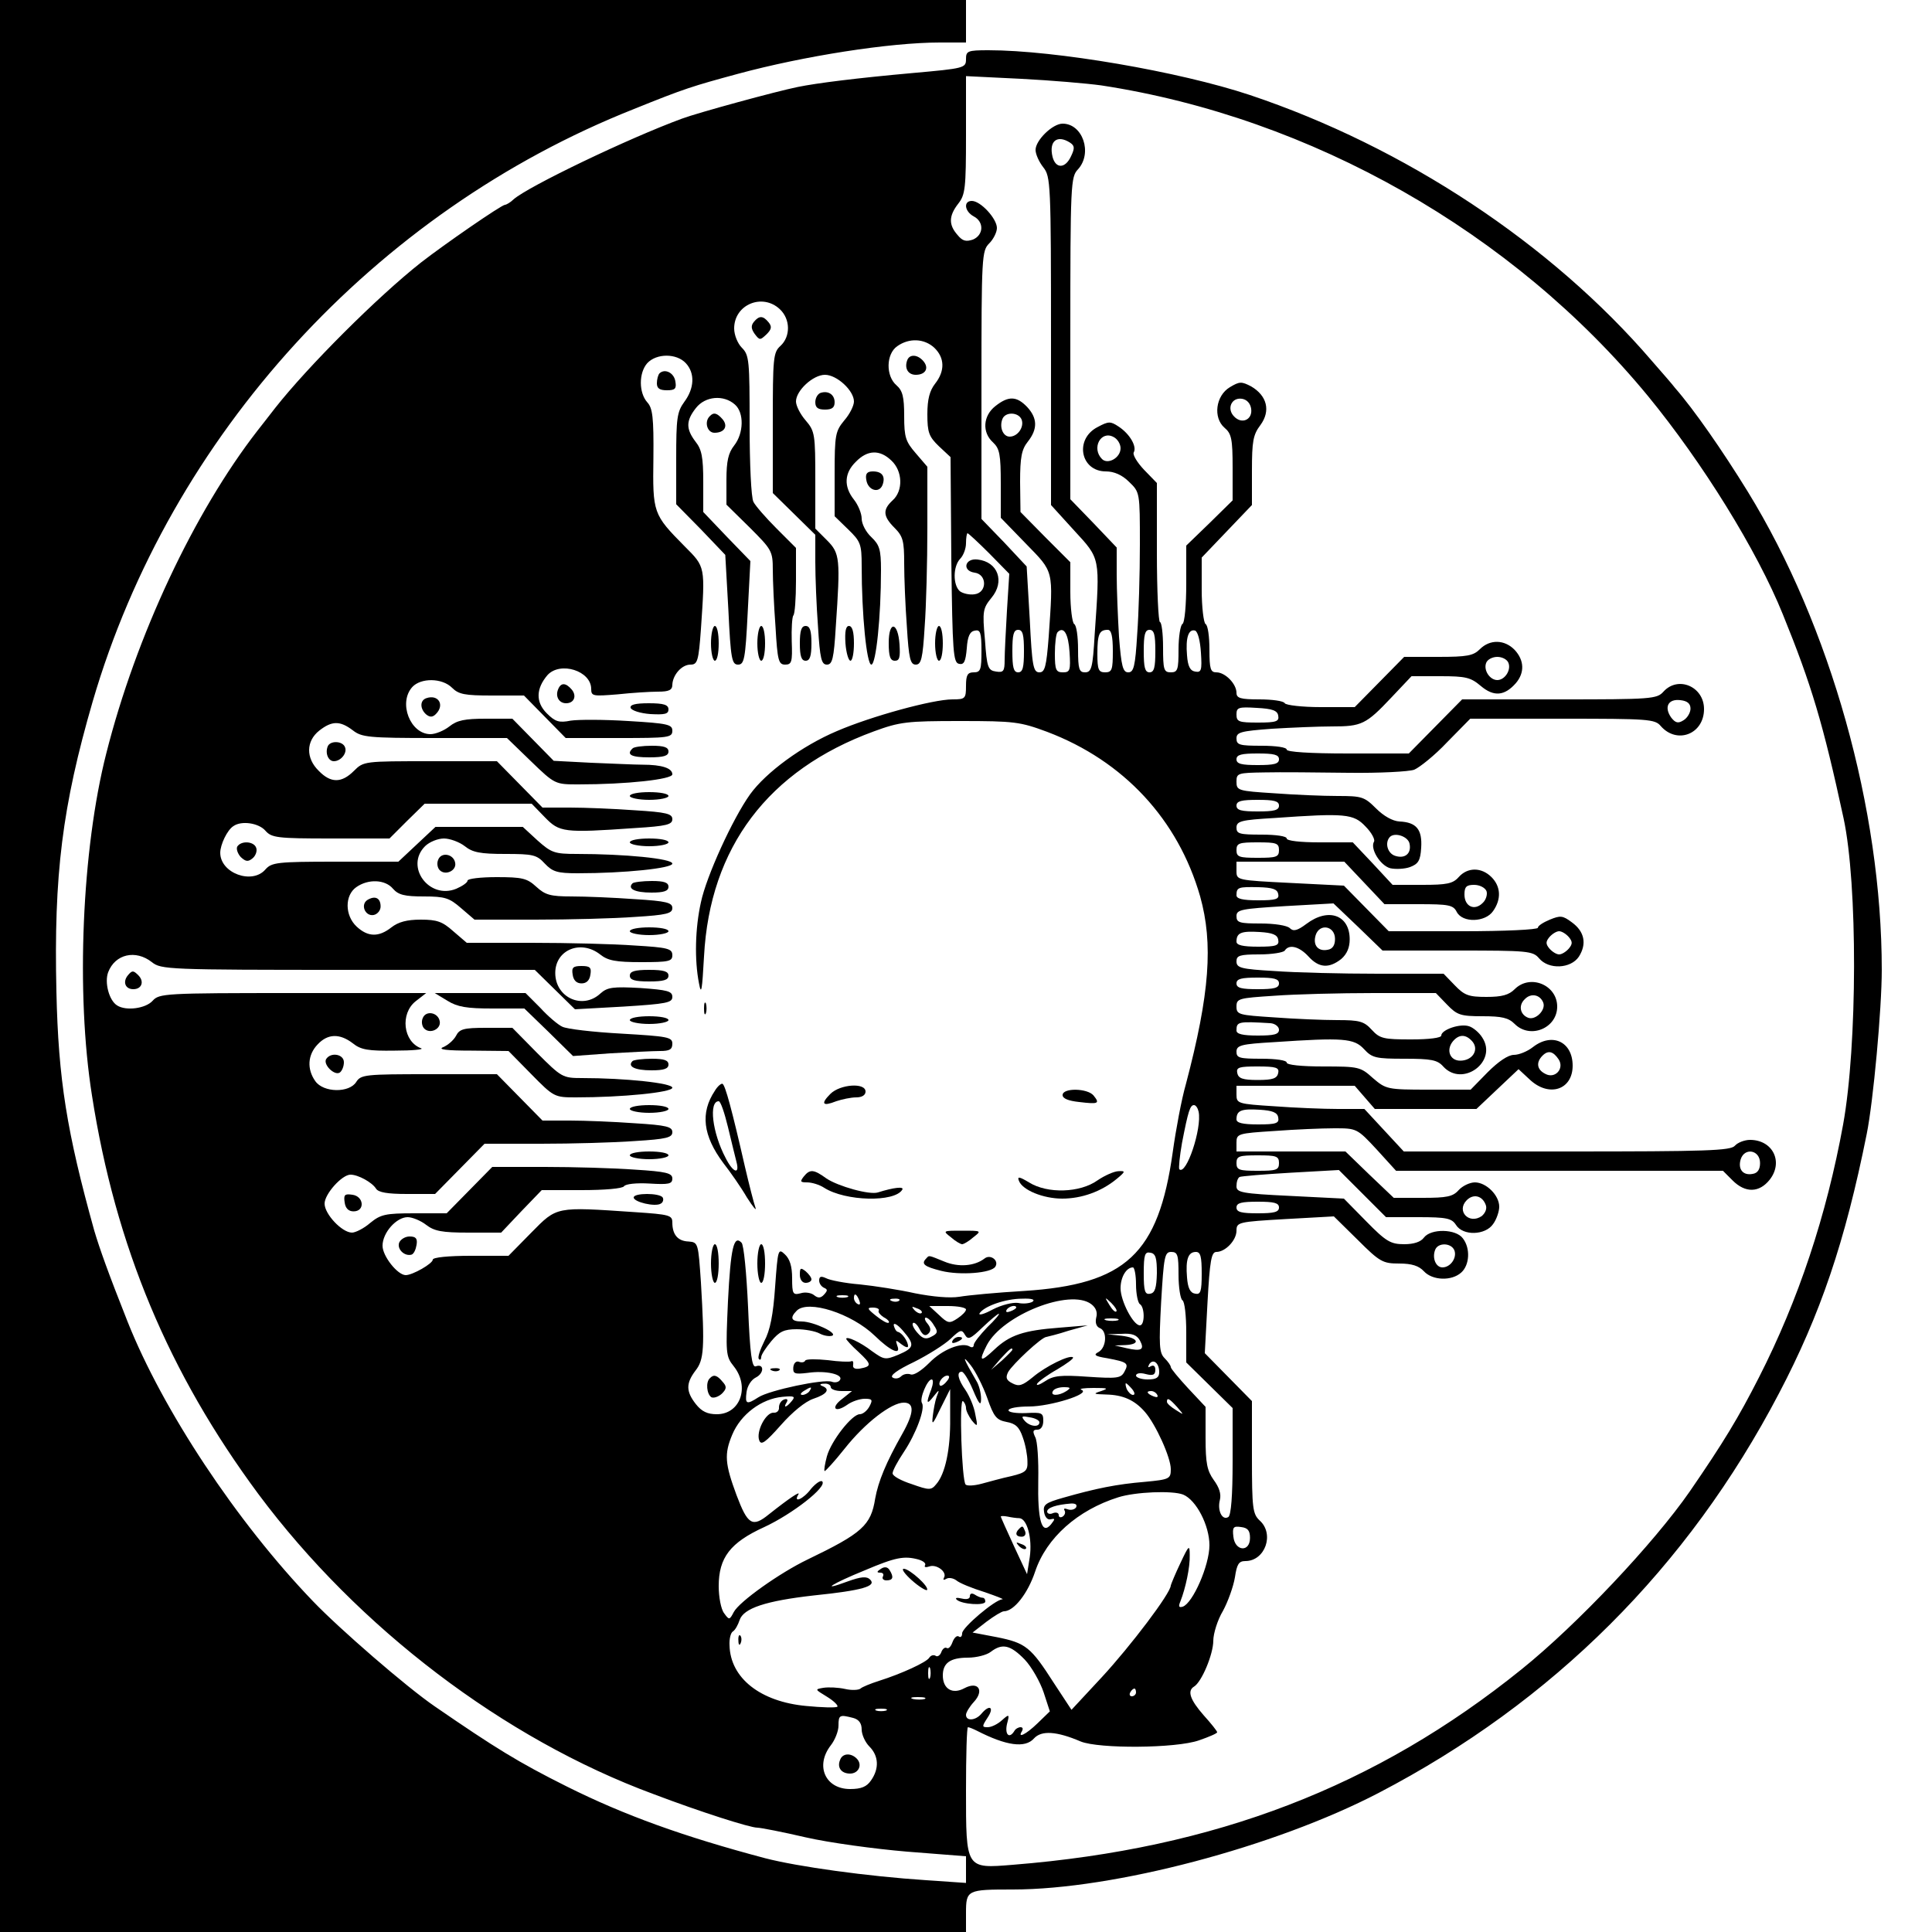 <?xml version="1.0" standalone="no"?>
<!DOCTYPE svg PUBLIC "-//W3C//DTD SVG 20010904//EN"
 "http://www.w3.org/TR/2001/REC-SVG-20010904/DTD/svg10.dtd">
<svg version="1.0" xmlns="http://www.w3.org/2000/svg"
 width="500pt" height="500pt" viewBox="0 0 500 500"
 preserveAspectRatio="xMidYMid meet">
<g transform="translate(0,500) scale(0.1,-0.1)"
fill="#000000" stroke="none">
<path d="M0 2500 l0 -2500 1250 0 1250 0 0 49 c0 60 3 61 121 61 261 0 678
110 947 250 451 235 800 583 1036 1034 107 204 171 392 227 671 17 84 39 324
39 425 0 416 -133 890 -347 1238 -66 107 -139 212 -188 268 -5 7 -32 38 -60
70 -260 303 -640 554 -1040 688 -183 61 -505 116 -677 116 -54 0 -58 -2 -58
-23 0 -23 -4 -24 -138 -36 -145 -13 -248 -26 -297 -36 -55 -11 -260 -67 -300
-82 -139 -51 -399 -176 -436 -209 -8 -8 -19 -14 -22 -14 -9 0 -158 -103 -217
-149 -113 -89 -293 -269 -378 -377 -12 -16 -33 -42 -46 -59 -163 -210 -314
-530 -391 -835 -63 -247 -79 -621 -37 -885 61 -391 199 -719 431 -1032 258
-346 635 -633 1022 -776 124 -47 250 -87 269 -87 8 0 65 -11 125 -25 61 -14
179 -30 262 -37 l153 -12 0 -34 0 -35 -102 7 c-153 10 -333 35 -418 57 -211
56 -364 111 -514 186 -124 62 -184 99 -341 207 -73 50 -246 200 -315 272 -198
206 -389 495 -480 724 -50 126 -72 188 -86 235 -71 255 -93 391 -98 618 -7
303 15 480 94 752 201 688 729 1267 1401 1533 131 53 151 59 269 91 170 46
393 81 522 81 l68 0 0 55 0 55 -1250 0 -1250 0 0 -2500z m2850 2279 c544 -83
1066 -380 1415 -804 141 -172 282 -399 349 -565 74 -182 104 -282 157 -527 37
-171 36 -589 -1 -793 -43 -236 -116 -455 -218 -655 -53 -104 -91 -167 -179
-295 -93 -134 -291 -344 -435 -460 -377 -304 -793 -464 -1316 -506 -123 -10
-122 -12 -122 193 0 89 2 163 5 163 3 0 13 -4 23 -9 76 -39 125 -46 148 -20
19 21 58 19 121 -8 47 -19 246 -18 306 3 26 9 47 18 47 21 0 3 -16 23 -35 44
-35 40 -43 63 -25 74 20 12 50 84 50 119 0 18 11 54 25 77 13 24 27 63 31 87
5 34 10 42 27 42 51 0 76 70 37 105 -18 17 -20 31 -20 164 l0 145 -61 62 -61
62 7 131 c6 109 10 131 23 131 23 0 52 30 52 55 0 22 5 23 126 30 l126 7 62
-61 c57 -57 65 -61 107 -61 33 0 51 -6 64 -20 22 -24 72 -26 97 -3 21 19 24
62 4 88 -18 25 -83 26 -101 2 -8 -11 -26 -17 -51 -17 -35 0 -47 7 -98 59 l-58
59 -139 7 c-126 6 -139 9 -139 25 0 11 3 21 8 24 4 2 63 7 132 11 l125 7 61
-61 61 -61 84 0 c73 0 86 -3 97 -20 18 -29 76 -27 96 2 9 12 16 33 16 45 0 30
-34 63 -63 63 -13 0 -32 -9 -42 -20 -15 -17 -31 -20 -93 -20 l-75 0 -63 60
-62 60 -141 0 -141 0 0 23 c0 23 4 24 98 30 53 4 123 7 155 7 58 0 59 0 110
-55 l50 -55 423 0 423 0 25 -25 c33 -33 69 -32 96 2 36 46 8 103 -51 103 -14
0 -32 -7 -39 -15 -11 -13 -72 -15 -435 -15 l-422 0 -51 55 -51 55 -68 0 c-37
0 -112 3 -165 7 -94 6 -98 7 -98 30 l0 23 153 0 153 0 26 -30 26 -30 132 0
131 0 55 52 54 51 28 -26 c50 -48 112 -28 112 35 0 62 -53 87 -103 48 -14 -11
-36 -20 -49 -20 -15 0 -40 -17 -68 -45 l-44 -45 -109 0 c-107 0 -110 1 -144
30 -32 29 -37 30 -128 30 -57 0 -95 4 -95 10 0 6 -28 10 -65 10 -57 0 -65 2
-65 18 0 17 12 20 98 25 178 12 206 10 232 -18 21 -23 31 -25 105 -25 69 0 85
-3 100 -20 50 -55 142 13 101 75 -8 13 -24 26 -34 29 -23 8 -72 -9 -72 -24 0
-6 -31 -10 -78 -10 -71 0 -81 2 -102 25 -20 22 -32 25 -89 25 -36 0 -110 3
-163 7 -92 6 -98 7 -98 28 0 21 6 22 98 28 53 4 169 7 258 7 l160 0 29 -30
c26 -27 35 -30 92 -30 50 0 67 -4 83 -20 40 -40 110 -11 110 45 0 56 -70 85
-110 45 -15 -15 -33 -20 -73 -20 -46 0 -57 4 -82 30 l-29 30 -170 0 c-94 0
-215 3 -268 7 -86 5 -98 8 -98 25 0 15 8 18 59 18 33 0 63 5 66 10 11 17 37
11 61 -15 27 -30 53 -32 85 -7 15 13 22 30 22 51 0 63 -55 83 -112 40 -24 -18
-34 -20 -43 -11 -7 7 -40 12 -75 12 -55 0 -63 2 -63 19 0 17 12 19 126 26
l125 7 64 -61 63 -61 194 0 c181 0 195 -1 211 -20 25 -30 82 -27 103 4 21 33
15 65 -18 89 -24 18 -30 18 -57 7 -17 -7 -31 -16 -31 -21 0 -5 -87 -9 -193 -9
l-193 0 -58 59 -58 59 -139 7 c-138 7 -139 7 -139 31 l0 24 139 0 140 0 52
-55 52 -55 88 0 c78 0 90 -2 99 -20 15 -29 74 -27 94 2 22 31 20 64 -4 88 -26
26 -62 26 -85 0 -15 -17 -31 -20 -94 -20 l-77 0 -51 55 -52 55 -86 0 c-50 0
-85 4 -85 10 0 6 -28 10 -65 10 -57 0 -65 2 -65 18 0 17 12 20 98 25 184 13
205 11 236 -22 16 -16 25 -34 22 -39 -11 -18 16 -62 42 -69 14 -3 37 -2 51 3
21 8 27 16 29 50 3 47 -12 66 -56 68 -18 1 -41 14 -61 34 -30 30 -37 32 -99
32 -37 0 -111 3 -164 7 -94 6 -98 7 -98 30 0 22 3 23 73 24 39 1 137 0 217 -1
80 -1 156 3 170 8 14 6 53 37 85 71 l60 61 238 0 c223 0 240 -1 255 -19 42
-48 112 -21 112 44 0 58 -67 87 -105 45 -17 -19 -31 -20 -269 -20 l-252 0 -69
-70 -69 -70 -158 0 c-99 0 -158 4 -158 10 0 6 -28 10 -65 10 -57 0 -65 2 -65
19 0 16 11 19 92 25 50 3 120 6 155 6 77 0 88 5 154 75 l52 55 75 0 c65 0 78
-3 104 -25 34 -29 62 -26 91 7 23 27 22 59 -3 86 -26 27 -64 28 -90 2 -17 -17
-33 -20 -108 -20 l-88 0 -64 -65 -64 -65 -88 0 c-48 0 -90 5 -93 10 -3 6 -33
10 -66 10 -48 0 -59 3 -59 17 0 23 -29 53 -52 53 -15 0 -18 8 -18 59 0 33 -4
63 -10 66 -5 3 -10 44 -10 89 l0 83 65 68 65 68 0 89 c0 76 3 93 22 118 27 37
17 76 -24 100 -25 13 -30 13 -55 -2 -37 -22 -44 -79 -14 -105 18 -15 21 -29
21 -103 l0 -85 -60 -59 -60 -58 0 -98 c0 -55 -4 -102 -10 -105 -5 -3 -10 -33
-10 -66 0 -52 -2 -59 -20 -59 -18 0 -20 7 -20 65 0 36 -4 65 -8 65 -4 0 -8 81
-8 180 l0 180 -33 34 c-18 19 -30 39 -27 45 9 15 -10 48 -39 67 -21 14 -26 14
-54 -1 -61 -31 -45 -115 21 -115 21 0 42 -9 60 -27 28 -27 28 -27 28 -162 0
-75 -3 -180 -7 -233 -5 -83 -9 -98 -23 -98 -14 0 -18 15 -24 92 -3 50 -6 123
-6 161 l0 70 -60 63 -60 62 0 417 c0 402 1 417 20 437 38 42 12 118 -40 118
-26 0 -70 -43 -70 -68 0 -11 9 -31 20 -45 19 -24 20 -40 20 -450 l0 -424 60
-66 c68 -74 67 -68 53 -269 -5 -86 -8 -98 -25 -98 -15 0 -18 8 -18 59 0 33 -4
63 -10 66 -5 3 -10 41 -10 83 l0 77 -65 65 -64 65 -1 78 c0 64 4 84 20 104 26
33 25 61 -2 90 -27 28 -48 29 -82 2 -32 -25 -35 -68 -6 -94 17 -16 20 -31 20
-107 l0 -88 65 -67 c73 -75 71 -66 59 -241 -6 -78 -10 -92 -24 -92 -16 0 -19
16 -25 137 l-8 137 -58 62 -59 61 0 346 c0 334 1 348 20 367 11 11 20 29 20
40 0 24 -42 70 -65 70 -22 0 -19 -27 5 -40 27 -14 26 -48 -2 -60 -18 -6 -27
-4 -40 12 -23 26 -23 49 2 81 18 23 20 40 20 177 l0 153 143 -7 c78 -4 171
-12 207 -17z m-81 -148 c12 -8 13 -14 3 -35 -15 -33 -40 -33 -48 -2 -10 41 12
58 45 37z m-751 -431 c28 -26 28 -71 2 -95 -19 -17 -20 -31 -20 -199 l0 -182
55 -54 55 -54 0 -71 c0 -38 3 -114 7 -167 5 -83 9 -98 23 -98 14 0 18 15 23
98 12 176 11 190 -23 224 l-30 30 0 125 c0 119 -1 127 -25 155 -14 16 -25 38
-25 49 0 28 44 69 75 69 31 0 75 -41 75 -69 0 -11 -11 -33 -25 -49 -23 -28
-25 -37 -25 -139 l0 -109 35 -34 c32 -31 35 -38 35 -94 0 -127 13 -256 25
-256 12 0 25 123 25 245 0 53 -4 65 -25 85 -14 13 -25 34 -25 48 0 13 -9 35
-20 49 -27 34 -25 69 5 98 30 31 62 32 92 3 29 -27 31 -78 3 -103 -26 -24 -25
-41 5 -71 22 -22 25 -34 25 -92 0 -37 3 -111 7 -164 5 -83 9 -98 23 -98 14 0
18 15 23 98 4 53 7 168 7 256 l0 158 -30 35 c-26 30 -30 41 -30 96 0 50 -4 66
-20 80 -28 24 -27 81 2 101 31 22 70 20 96 -4 27 -26 28 -60 2 -93 -14 -18
-20 -40 -20 -79 0 -47 4 -58 30 -83 l30 -28 2 -266 c3 -240 5 -266 20 -269 13
-3 17 6 20 40 2 31 8 44 21 46 14 3 17 -5 17 -52 0 -49 -2 -56 -20 -56 -16 0
-20 -7 -20 -35 0 -33 -2 -35 -35 -35 -51 0 -211 -44 -299 -82 -90 -38 -184
-107 -225 -164 -45 -63 -113 -212 -127 -279 -15 -67 -17 -149 -5 -210 6 -32 8
-19 13 70 15 282 166 482 439 582 68 25 86 27 224 27 140 0 155 -2 225 -28
198 -75 339 -227 396 -426 34 -122 25 -251 -37 -486 -11 -38 -26 -118 -34
-176 -37 -263 -121 -342 -385 -359 -69 -4 -144 -11 -167 -15 -25 -4 -69 0
-115 9 -40 9 -104 19 -143 23 -38 3 -78 11 -87 16 -13 6 -18 5 -18 -6 0 -8 6
-16 13 -19 9 -4 9 -7 0 -17 -9 -10 -16 -10 -26 -2 -7 6 -23 9 -35 5 -20 -5
-22 -2 -22 39 0 31 -6 50 -19 62 -17 16 -18 13 -25 -84 -5 -73 -13 -113 -28
-141 -11 -22 -18 -43 -14 -46 3 -4 6 -1 6 5 0 6 12 24 26 41 21 25 33 31 66
31 21 0 48 -5 59 -11 11 -6 25 -8 32 -6 18 6 -48 37 -78 37 -27 0 -32 9 -13
28 29 29 142 -7 202 -65 41 -40 69 -52 58 -25 -5 15 -4 15 11 3 9 -7 17 -10
17 -5 0 13 -16 35 -26 37 -5 1 -9 9 -11 17 -1 8 9 3 23 -13 32 -37 31 -45 -11
-63 -34 -14 -37 -13 -68 9 -31 24 -67 40 -67 32 0 -2 14 -18 32 -34 34 -32 35
-37 3 -43 -13 -2 -19 2 -17 10 1 8 -1 11 -5 9 -5 -2 -32 -1 -61 3 -29 3 -55 3
-58 -1 -2 -5 -10 -6 -17 -3 -7 2 -13 -4 -14 -15 -1 -16 3 -18 37 -14 47 7 93
-4 84 -18 -3 -6 -13 -8 -21 -5 -21 8 -162 -22 -190 -40 -31 -20 -35 -18 -31
13 2 16 12 32 24 38 22 11 22 37 0 29 -10 -4 -15 31 -20 153 -4 87 -11 162
-17 167 -20 21 -28 -14 -35 -151 -6 -135 -6 -143 15 -169 42 -53 17 -124 -44
-124 -24 0 -39 7 -54 26 -26 33 -26 54 -1 87 22 28 24 58 14 228 -7 102 -7
104 -32 106 -28 1 -42 18 -42 49 0 19 -7 21 -97 27 -206 14 -201 15 -268 -53
l-59 -60 -98 0 c-57 0 -98 -4 -98 -10 0 -10 -52 -40 -70 -40 -21 0 -60 49 -60
76 0 34 36 74 65 74 12 0 34 -9 48 -20 21 -16 40 -20 109 -20 l85 0 52 55 53
55 103 0 c60 0 106 4 110 10 4 6 32 9 66 7 50 -3 59 -1 59 13 0 14 -16 18 -97
23 -54 4 -159 7 -233 7 l-136 0 -59 -60 -59 -60 -84 0 c-75 0 -87 -3 -114 -25
-16 -14 -38 -25 -47 -25 -26 0 -71 48 -71 75 0 25 45 75 67 75 20 0 56 -20 66
-36 6 -10 30 -14 80 -14 l73 0 64 65 64 65 146 0 c80 0 189 3 243 7 82 5 97 9
97 23 0 14 -15 18 -97 23 -54 4 -130 7 -168 7 l-71 0 -59 60 -59 60 -176 0
c-164 0 -176 -1 -188 -20 -18 -29 -85 -28 -106 2 -22 31 -20 68 6 95 26 28 57
29 91 3 21 -17 40 -20 109 -19 45 0 76 3 68 6 -47 17 -55 90 -14 122 l27 21
-345 0 c-332 0 -346 -1 -363 -20 -18 -20 -69 -27 -92 -12 -21 13 -33 60 -23
86 18 47 71 59 113 26 24 -19 40 -20 508 -20 l483 0 52 -51 52 -51 126 7 c111
7 126 10 126 25 0 15 -13 18 -82 23 -72 4 -86 2 -104 -14 -46 -43 -117 -11
-117 53 0 60 66 87 116 48 20 -16 40 -20 106 -20 72 0 81 2 81 18 0 17 -12 20
-97 25 -54 4 -174 7 -267 7 l-168 0 -35 30 c-28 25 -42 30 -84 30 -36 0 -58
-6 -76 -20 -33 -26 -61 -25 -90 2 -31 29 -31 81 -1 102 31 22 75 20 95 -4 14
-16 30 -20 80 -20 55 0 66 -4 96 -30 l35 -30 158 0 c88 0 203 3 257 7 82 5 97
9 97 23 0 14 -15 18 -97 23 -54 4 -127 7 -163 7 -56 0 -69 4 -92 25 -24 22
-36 25 -103 25 -41 0 -75 -4 -75 -9 0 -5 -13 -14 -29 -21 -70 -29 -134 57 -81
110 11 11 33 20 49 20 15 0 40 -9 54 -20 20 -16 40 -20 104 -20 72 0 82 -2
103 -25 20 -21 32 -25 85 -25 122 0 245 13 245 25 0 13 -123 25 -247 25 -58 0
-66 3 -102 35 l-38 35 -113 0 -113 0 -48 -45 -48 -45 -163 0 c-151 0 -165 -2
-181 -20 -34 -40 -117 -10 -117 43 0 21 18 59 34 69 21 15 66 8 83 -12 16 -18
30 -20 169 -20 l152 0 45 45 46 45 139 0 138 0 34 -35 c38 -39 48 -41 233 -28
82 5 97 9 97 23 0 14 -15 18 -97 23 -54 4 -130 7 -168 7 l-71 0 -59 60 -59 60
-173 0 c-170 0 -172 0 -197 -25 -32 -32 -60 -32 -91 0 -34 33 -33 77 1 104 33
26 54 26 87 1 23 -18 40 -20 212 -20 l187 0 62 -60 c62 -60 63 -60 123 -60
125 0 243 13 243 26 0 16 -27 25 -77 25 -21 0 -81 3 -134 5 l-96 5 -54 55 -53
54 -69 0 c-54 0 -74 -4 -94 -20 -14 -11 -36 -20 -49 -20 -52 0 -84 81 -47 122
22 24 77 24 103 -2 17 -17 33 -20 103 -20 l83 0 54 -55 54 -55 138 0 c128 0
138 1 138 19 0 16 -12 19 -114 25 -63 4 -130 4 -149 1 -30 -6 -40 -3 -62 19
-29 29 -28 64 2 99 33 36 113 11 113 -36 0 -19 5 -19 68 -14 37 4 84 7 105 7
28 0 37 4 37 18 1 25 24 52 47 52 18 0 21 9 27 92 11 163 12 160 -42 214 -82
83 -83 86 -81 229 1 105 -2 129 -16 144 -22 25 -22 76 0 101 24 26 76 26 100
0 24 -26 22 -65 -4 -100 -19 -26 -21 -43 -21 -147 l0 -118 64 -65 63 -66 8
-142 c6 -127 9 -142 25 -142 16 0 19 14 25 134 l7 134 -61 63 -61 64 0 78 c0
64 -4 84 -20 104 -25 33 -25 54 1 87 24 31 72 35 101 9 24 -21 23 -74 -2 -106
-15 -19 -20 -40 -20 -89 l0 -64 60 -59 c57 -57 60 -61 60 -110 0 -27 3 -94 7
-147 5 -88 8 -98 25 -98 17 0 19 7 17 60 -1 33 1 63 4 67 4 3 7 44 7 90 l0 85
-50 50 c-28 28 -55 59 -60 69 -6 10 -10 99 -10 198 0 168 -1 182 -20 201 -11
11 -20 33 -20 50 0 62 73 92 118 50z m1220 -258 c4 -28 -24 -41 -44 -20 -20
20 -7 50 20 46 13 -2 22 -12 24 -26z m-594 -28 c7 -19 -10 -44 -31 -44 -17 0
-27 24 -19 45 7 20 42 19 50 -1z m256 -74 c0 -25 -33 -43 -48 -28 -28 28 -3
75 30 57 10 -5 18 -18 18 -29z m-340 -272 l52 -53 -6 -95 c-3 -52 -6 -110 -6
-128 0 -29 -3 -33 -22 -30 -21 3 -24 10 -29 83 -7 74 -5 81 17 108 35 42 17
93 -36 99 -33 4 -41 -29 -8 -34 33 -4 33 -52 0 -56 -13 -2 -30 2 -38 8 -18 16
-18 64 1 84 8 8 15 26 15 40 0 14 2 26 4 26 2 0 28 -24 56 -52z m90 -253 c0
-42 -3 -55 -15 -55 -12 0 -15 13 -15 55 0 42 3 55 15 55 12 0 15 -13 15 -55z
m118 -3 c3 -47 1 -52 -17 -52 -18 0 -21 6 -21 48 0 27 3 52 7 56 16 16 28 -4
31 -52z m112 3 c0 -48 -2 -55 -20 -55 -17 0 -20 7 -20 48 0 51 5 62 27 62 9 0
13 -16 13 -55z m110 0 c0 -42 -3 -55 -15 -55 -12 0 -15 13 -15 55 0 42 3 55
15 55 12 0 15 -13 15 -55z m118 -4 c3 -46 1 -52 -15 -49 -13 2 -19 14 -21 42
-4 46 4 69 21 64 7 -3 13 -26 15 -57z m796 -27 c7 -19 -10 -44 -29 -44 -19 0
-36 25 -29 44 3 9 16 16 29 16 13 0 26 -7 29 -16z m471 -118 c0 -10 -8 -24
-18 -30 -14 -9 -21 -7 -32 7 -19 27 -8 49 24 45 18 -2 26 -9 26 -22z m-1067
-18 c3 -15 -5 -18 -52 -18 -50 0 -56 2 -56 21 0 18 5 20 52 17 41 -2 54 -7 56
-20z m2 -113 c0 -12 -13 -15 -55 -15 -42 0 -55 3 -55 15 0 12 13 15 55 15 42
0 55 -3 55 -15z m0 -120 c0 -12 -13 -15 -55 -15 -42 0 -55 3 -55 15 0 12 13
15 55 15 42 0 55 -3 55 -15z m338 -99 c5 -25 -12 -39 -37 -31 -20 6 -28 34
-14 49 13 13 48 1 51 -18z m-338 -16 c0 -18 -7 -20 -55 -20 -48 0 -55 2 -55
20 0 18 7 20 55 20 48 0 55 -2 55 -20z m-2 -114 c3 -13 -6 -16 -52 -16 -40 0
-56 4 -56 13 0 21 5 22 57 21 36 -1 49 -5 51 -18z m539 8 c3 -8 -1 -23 -10
-31 -21 -21 -47 -9 -47 22 0 20 5 25 25 25 14 0 28 -7 32 -16z m-392 -124 c0
-16 -6 -26 -19 -28 -25 -5 -39 12 -31 38 10 31 50 24 50 -10z m-147 -2 c3 -15
-5 -18 -52 -18 -40 0 -56 4 -56 13 0 23 12 28 60 25 33 -2 46 -7 48 -20z m752
7 c10 -12 10 -18 0 -30 -7 -8 -18 -15 -25 -15 -7 0 -18 7 -25 15 -10 12 -10
18 0 30 7 8 18 15 25 15 7 0 18 -7 25 -15z m-750 -120 c0 -12 -13 -15 -55 -15
-42 0 -55 3 -55 15 0 12 13 15 55 15 42 0 55 -3 55 -15z m684 -50 c7 -19 -20
-46 -39 -39 -21 8 -26 32 -9 48 16 17 40 12 48 -9z m-706 -53 c12 -1 22 -9 22
-17 0 -12 -13 -15 -55 -15 -39 0 -55 4 -55 13 0 23 4 24 88 19z m523 -48 c17
-21 0 -49 -32 -49 -27 0 -37 28 -19 50 16 19 34 19 51 -1z m223 -46 c15 -24
-10 -51 -35 -37 -22 11 -24 30 -7 47 15 15 28 11 42 -10z m-726 -35 c-3 -14
-14 -18 -53 -18 -39 0 -50 4 -53 18 -3 15 5 17 53 17 48 0 56 -3 53 -17z
m-206 -100 c9 -43 -32 -166 -50 -149 -2 3 1 34 7 68 16 83 21 98 31 98 5 0 10
-8 12 -17z m206 -15 c3 -15 -5 -18 -52 -18 -40 0 -56 4 -56 13 0 23 12 28 60
25 33 -2 46 -7 48 -20z m1247 -118 c0 -16 -6 -26 -19 -28 -25 -5 -39 12 -31
38 10 31 50 24 50 -10z m-1245 0 c0 -18 -7 -20 -55 -20 -48 0 -55 2 -55 20 0
18 7 20 55 20 48 0 55 -2 55 -20z m535 -108 c4 -10 -1 -21 -10 -29 -33 -23
-67 13 -39 41 17 17 40 12 49 -12z m-535 -7 c0 -12 -13 -15 -55 -15 -42 0 -55
3 -55 15 0 12 13 15 55 15 42 0 55 -3 55 -15z m454 -111 c7 -19 -10 -44 -31
-44 -17 0 -27 24 -19 45 7 20 42 19 50 -1z m-770 -59 c-1 -38 -5 -51 -17 -53
-14 -3 -17 6 -17 53 0 48 3 56 17 53 14 -2 17 -14 17 -53z m56 -4 c0 -33 5
-63 10 -66 6 -3 10 -41 10 -83 l0 -78 60 -59 60 -59 0 -138 c0 -89 -4 -139
-11 -144 -16 -10 -29 17 -22 44 4 16 -2 33 -16 52 -17 24 -21 43 -21 109 l0
80 -45 48 c-24 26 -45 51 -45 55 0 4 -7 14 -16 23 -14 14 -15 33 -9 145 7 118
9 130 26 130 17 0 19 -8 19 -59z m60 3 c0 -47 -3 -55 -17 -52 -13 2 -19 15
-21 42 -4 47 3 66 23 66 12 0 15 -12 15 -56z m-170 -28 c0 -25 5 -48 10 -51
13 -8 13 -55 0 -55 -17 0 -50 63 -50 96 0 29 15 54 32 54 4 0 8 -20 8 -44z
m-747 -33 c-7 -2 -19 -2 -25 0 -7 3 -2 5 12 5 14 0 19 -2 13 -5z m31 -9 c3 -8
2 -12 -4 -9 -6 3 -10 10 -10 16 0 14 7 11 14 -7z m103 0 c-3 -3 -12 -4 -19 -1
-8 3 -5 6 6 6 11 1 17 -2 13 -5z m345 -3 c-7 -4 -24 -6 -37 -3 -14 2 -43 -5
-66 -17 -22 -12 -37 -16 -34 -10 12 19 68 38 110 38 25 1 35 -2 27 -8z m152
-6 c12 -9 17 -21 13 -35 -3 -13 0 -23 9 -27 20 -7 18 -50 -3 -62 -14 -7 -10
-11 22 -16 53 -10 57 -13 45 -35 -9 -17 -19 -18 -95 -13 -70 5 -89 3 -111 -12
-14 -9 -23 -12 -20 -6 4 6 27 23 52 37 25 15 43 28 41 31 -8 8 -71 -23 -104
-51 -27 -22 -36 -25 -53 -16 -16 8 -18 15 -11 29 11 20 87 91 99 91 4 1 30 7
57 16 l50 14 -73 -6 c-93 -7 -129 -19 -169 -57 -36 -34 -41 -31 -19 12 41 78
215 147 270 106z m65 -19 c-3 -3 -11 5 -18 17 -13 21 -12 21 5 5 10 -10 16
-20 13 -22z m-615 2 c-2 -4 4 -11 13 -17 10 -5 16 -12 13 -14 -3 -3 -17 5 -32
17 -24 19 -25 22 -9 22 11 0 18 -4 15 -8z m111 -6 c-3 -3 -11 0 -18 7 -9 10
-8 11 6 5 10 -3 15 -9 12 -12z m115 9 c0 -5 -10 -15 -22 -23 -21 -14 -25 -13
-48 9 l-25 23 48 0 c26 0 47 -4 47 -9z m130 5 c0 -2 -7 -7 -16 -10 -8 -3 -12
-2 -9 4 6 10 25 14 25 6z m-75 -51 c-19 -20 -35 -40 -35 -46 0 -6 -5 -7 -10
-4 -21 13 -72 -8 -105 -42 -20 -20 -40 -33 -48 -30 -8 3 -19 1 -25 -5 -6 -6
-16 -7 -22 -3 -8 5 13 20 55 40 36 18 79 45 95 60 25 24 29 25 37 11 8 -14 14
-12 46 19 20 19 39 35 42 35 3 0 -10 -16 -30 -35z m-138 5 c11 -16 10 -21 -6
-29 -14 -8 -23 -6 -36 9 -10 11 -16 23 -12 26 3 3 11 -4 17 -16 8 -16 15 -19
23 -11 7 7 6 15 -3 26 -7 8 -8 15 -4 15 5 0 15 -9 21 -20z m476 13 c-7 -2 -21
-2 -30 0 -10 3 -4 5 12 5 17 0 24 -2 18 -5z m57 -52 c13 -24 4 -29 -35 -20
l-30 7 28 1 c40 2 33 19 -10 24 l-38 4 37 1 c28 2 40 -3 48 -17z m-330 -24 c0
-2 -12 -14 -27 -28 l-28 -24 24 28 c23 25 31 32 31 24z m-65 -125 c17 -49 24
-57 50 -62 23 -4 33 -13 42 -40 7 -19 12 -47 12 -62 1 -24 -4 -29 -41 -38 -24
-5 -59 -15 -78 -20 -19 -5 -37 -6 -41 -2 -10 11 -17 222 -7 216 4 -3 8 -11 8
-18 0 -7 7 -21 15 -32 15 -18 16 -17 9 16 -3 19 -15 47 -25 62 -20 28 -24 48
-10 48 5 0 18 -21 29 -47 16 -38 21 -43 21 -23 0 14 -5 35 -12 46 -35 60 -38
70 -15 41 12 -15 32 -54 43 -85z m445 67 c0 -14 -7 -19 -30 -19 -16 0 -30 5
-30 10 0 6 11 8 25 4 19 -5 25 -2 25 11 0 10 -5 13 -12 9 -7 -4 -8 -3 -4 5 10
16 26 4 26 -20z m-550 -24 c-7 -9 -15 -13 -17 -11 -7 7 7 26 19 26 6 0 6 -6
-2 -15z m-40 -21 c-14 -36 -12 -41 6 -18 15 19 16 19 8 -1 -4 -11 -8 -33 -10
-50 -3 -25 0 -22 20 20 l25 50 0 -75 c1 -81 -13 -145 -36 -171 -13 -16 -18
-16 -63 0 -28 9 -50 21 -50 28 0 7 13 31 29 55 32 48 56 113 47 127 -7 11 14
61 25 61 5 0 4 -12 -1 -26z m-260 6 c0 -5 12 -10 28 -10 l27 0 -25 -20 c-31
-23 -20 -38 12 -16 12 9 33 16 46 16 20 0 21 -3 12 -20 -6 -11 -17 -20 -25
-20 -20 0 -74 -69 -85 -109 -5 -19 -8 -36 -6 -38 1 -2 25 24 52 58 53 67 121
119 153 119 28 0 27 -26 -4 -81 -42 -74 -62 -123 -70 -167 -11 -70 -34 -90
-175 -158 -71 -34 -177 -109 -191 -136 -11 -21 -12 -21 -25 -3 -8 10 -14 42
-14 70 0 74 30 113 118 153 73 34 163 104 150 118 -4 4 -17 -5 -29 -19 -20
-27 -47 -38 -33 -15 7 11 -23 -9 -76 -51 -43 -35 -55 -27 -84 50 -30 81 -32
106 -11 156 22 53 76 93 130 98 31 3 34 1 24 -11 -14 -17 -23 -19 -13 -3 4 7
1 10 -7 7 -8 -3 -13 -12 -13 -20 1 -9 -6 -15 -14 -14 -20 1 -46 -49 -37 -72 5
-13 16 -5 56 40 30 34 63 61 84 68 36 12 44 25 23 33 -8 3 -6 6 5 6 9 1 17 -3
17 -9z m780 -5 c7 -9 8 -15 2 -15 -5 0 -12 7 -16 15 -3 8 -4 15 -2 15 2 0 9
-7 16 -15z m-835 -5 c-3 -5 -12 -10 -18 -10 -7 0 -6 4 3 10 19 12 23 12 15 0z
m665 0 c-20 -13 -43 -13 -35 0 3 6 16 10 28 10 18 0 19 -2 7 -10z m90 0 c-22
-7 -21 -8 13 -9 43 -1 73 -14 100 -45 28 -32 67 -118 67 -148 0 -25 -3 -27
-67 -33 -73 -6 -127 -17 -211 -41 -46 -13 -53 -18 -50 -37 2 -13 9 -21 17 -19
12 3 12 1 1 -13 -24 -29 -35 11 -33 114 1 51 -2 102 -8 112 -7 15 -6 19 6 19
9 0 15 9 15 23 0 21 -4 22 -45 20 -25 -1 -45 2 -45 7 0 6 24 10 53 10 55 0
161 33 136 43 -8 3 6 5 31 5 37 0 40 -1 20 -8z m145 -10 c3 -6 -1 -7 -9 -4
-18 7 -21 14 -7 14 6 0 13 -4 16 -10z m51 -31 c19 -22 19 -22 -3 -8 -13 8 -23
17 -23 21 0 12 6 9 26 -13z m-356 -40 c0 -14 -26 -11 -39 5 -9 11 -6 12 14 8
14 -2 25 -8 25 -13z m372 -187 c34 -14 68 -80 68 -131 0 -52 -43 -150 -69
-159 -10 -3 -12 0 -6 14 13 33 25 88 24 119 0 28 -2 27 -24 -20 -13 -27 -24
-54 -25 -58 0 -20 -105 -158 -178 -237 l-79 -85 -46 70 c-59 92 -72 103 -147
118 l-63 12 36 28 c20 15 40 27 45 27 26 0 62 46 81 103 29 87 110 159 215
192 44 14 140 18 168 7z m-277 -33 c-4 -6 -14 -8 -22 -5 -8 3 -11 2 -8 -3 3
-5 1 -12 -5 -16 -5 -3 -10 -2 -10 4 0 6 -7 8 -15 5 -8 -4 -15 -1 -15 4 0 10
23 18 63 21 11 0 15 -3 12 -10z m-147 -28 c20 -1 34 -52 27 -101 l-7 -44 -34
73 c-19 41 -34 75 -34 76 0 2 8 2 18 0 9 -2 23 -4 30 -4z m597 -51 c0 -38 -39
-35 -43 3 -3 25 0 28 20 25 17 -2 23 -9 23 -28z m-858 -56 c13 -4 20 -10 17
-15 -3 -5 2 -6 11 -3 18 7 47 -14 38 -29 -3 -6 -1 -7 6 -3 6 4 18 2 26 -4 8
-7 40 -20 72 -30 32 -11 53 -19 47 -19 -19 -1 -104 -73 -104 -88 0 -8 -4 -12
-9 -8 -5 3 -12 -4 -16 -15 -4 -11 -10 -18 -15 -15 -4 3 -11 -2 -14 -11 -3 -8
-10 -13 -15 -9 -5 3 -12 1 -16 -5 -7 -12 -73 -42 -130 -60 -22 -7 -44 -16 -48
-20 -5 -4 -23 -5 -40 -1 -18 4 -43 5 -56 3 -23 -4 -22 -4 9 -23 18 -11 30 -23
27 -26 -4 -3 -40 -2 -81 2 -118 11 -196 72 -198 157 -1 16 3 33 9 36 6 4 13
17 17 29 10 31 68 50 192 64 126 13 163 24 146 41 -9 9 -23 8 -59 -5 -73 -27
-41 -6 45 29 80 34 102 38 139 28z m275 -259 c18 -19 40 -58 49 -85 l16 -49
-32 -31 c-30 -29 -53 -40 -40 -20 3 6 2 10 -4 10 -5 0 -13 -4 -16 -10 -13 -21
-25 -9 -19 18 7 26 6 27 -13 10 -11 -10 -27 -18 -37 -18 -15 0 -15 2 0 25 18
27 5 35 -16 10 -15 -18 -40 -20 -40 -3 0 6 9 21 20 33 28 30 12 55 -24 36 -31
-17 -56 -2 -56 33 0 32 19 46 65 46 22 0 49 7 59 15 30 23 51 18 88 -20z
m-245 -47 c-3 -7 -5 -2 -5 12 0 14 2 19 5 13 2 -7 2 -19 0 -25z m533 -38 c0
-5 -5 -10 -11 -10 -5 0 -7 5 -4 10 3 6 8 10 11 10 2 0 4 -4 4 -10z m-547 -17
c-7 -2 -21 -2 -30 0 -10 3 -4 5 12 5 17 0 24 -2 18 -5z m-100 -30 c-7 -2 -19
-2 -25 0 -7 3 -2 5 12 5 14 0 19 -2 13 -5z m-85 -19 c15 -4 22 -14 22 -30 0
-13 9 -33 20 -44 24 -24 26 -57 4 -88 -11 -16 -25 -22 -54 -22 -64 0 -91 60
-50 113 11 14 20 37 20 51 0 28 3 29 38 20z"/>
<path d="M1951 4167 c-8 -10 -7 -18 2 -31 13 -17 14 -17 31 -1 13 13 14 20 5
31 -14 17 -24 18 -38 1z"/>
<path d="M2348 4068 c-8 -21 2 -38 22 -38 25 0 35 17 20 35 -15 18 -36 19 -42
3z"/>
<path d="M1707 4034 c-4 -4 -7 -16 -7 -26 0 -13 7 -18 26 -18 21 0 25 4 22 22
-3 23 -27 35 -41 22z"/>
<path d="M2123 3983 c-7 -3 -13 -13 -13 -24 0 -14 7 -19 25 -19 18 0 25 5 25
19 0 20 -17 31 -37 24z"/>
<path d="M1837 3923 c-15 -14 -7 -43 12 -43 26 0 36 17 21 35 -14 16 -23 19
-33 8z"/>
<path d="M2242 3758 c4 -27 33 -36 42 -13 8 22 -1 35 -25 35 -15 0 -20 -6 -17
-22z"/>
<path d="M1840 3335 c0 -25 5 -45 10 -45 6 0 10 20 10 45 0 25 -4 45 -10 45
-5 0 -10 -20 -10 -45z"/>
<path d="M1960 3335 c0 -25 5 -45 10 -45 6 0 10 20 10 45 0 25 -4 45 -10 45
-5 0 -10 -20 -10 -45z"/>
<path d="M2070 3335 c0 -33 4 -45 15 -45 11 0 15 12 15 45 0 33 -4 45 -15 45
-11 0 -15 -12 -15 -45z"/>
<path d="M2188 3335 c2 -25 8 -45 13 -45 5 0 9 20 9 45 0 29 -4 45 -13 45 -8
0 -11 -14 -9 -45z"/>
<path d="M2300 3336 c0 -35 4 -46 16 -46 12 0 14 9 12 42 -4 59 -28 63 -28 4z"/>
<path d="M2420 3335 c0 -25 5 -45 10 -45 6 0 10 20 10 45 0 25 -4 45 -10 45
-5 0 -10 -20 -10 -45z"/>
<path d="M1444 3215 c-7 -18 3 -35 21 -35 21 0 28 19 15 35 -16 19 -29 19 -36
0z"/>
<path d="M1103 3193 c-17 -6 -16 -28 0 -42 10 -8 17 -7 25 1 24 24 6 52 -25
41z"/>
<path d="M1632 3168 c3 -7 25 -14 51 -16 37 -2 47 0 47 12 0 12 -12 16 -51 16
-36 0 -49 -4 -47 -12z"/>
<path d="M848 3068 c-7 -18 2 -38 16 -38 18 0 35 21 29 36 -6 17 -39 18 -45 2z"/>
<path d="M1637 3063 c-17 -16 -3 -23 43 -23 38 0 50 4 50 15 0 11 -11 15 -43
15 -24 0 -47 -3 -50 -7z"/>
<path d="M1630 2940 c0 -5 23 -10 50 -10 28 0 50 5 50 10 0 6 -22 10 -50 10
-27 0 -50 -4 -50 -10z"/>
<path d="M1630 2820 c0 -5 23 -10 50 -10 28 0 50 5 50 10 0 6 -22 10 -50 10
-27 0 -50 -4 -50 -10z"/>
<path d="M614 2809 c-3 -6 1 -18 9 -27 13 -12 19 -13 31 -3 8 7 12 19 9 27 -6
17 -39 19 -49 3z"/>
<path d="M1134 2775 c-4 -9 -2 -21 4 -27 15 -15 44 -1 40 19 -4 23 -36 29 -44
8z"/>
<path d="M1637 2714 c-14 -14 6 -24 49 -24 32 0 44 4 44 15 0 11 -11 15 -43
15 -24 0 -47 -3 -50 -6z"/>
<path d="M951 2671 c-19 -12 -6 -43 16 -39 10 2 18 12 18 22 0 22 -14 29 -34
17z"/>
<path d="M1630 2590 c0 -5 23 -10 50 -10 28 0 50 5 50 10 0 6 -22 10 -50 10
-27 0 -50 -4 -50 -10z"/>
<path d="M1482 2478 c2 -15 10 -23 23 -23 13 0 21 8 23 23 3 18 -1 22 -23 22
-22 0 -26 -4 -23 -22z"/>
<path d="M331 2476 c-14 -17 -7 -36 14 -36 22 0 29 20 13 36 -13 13 -16 13
-27 0z"/>
<path d="M1630 2475 c0 -11 12 -15 50 -15 38 0 50 4 50 15 0 11 -12 15 -50 15
-38 0 -50 -4 -50 -15z"/>
<path d="M1158 2410 c26 -16 50 -20 116 -20 l83 0 63 -61 63 -62 96 7 c53 3
111 6 129 6 25 0 32 4 32 19 0 17 -12 19 -132 26 -73 4 -142 12 -153 18 -11 5
-37 27 -57 49 l-38 38 -117 0 -118 0 33 -20z"/>
<path d="M1822 2390 c0 -14 2 -19 5 -12 2 6 2 18 0 25 -3 6 -5 1 -5 -13z"/>
<path d="M1094 2365 c-4 -9 -2 -21 4 -27 15 -15 44 -1 40 19 -4 23 -36 29 -44
8z"/>
<path d="M1630 2360 c0 -5 23 -10 50 -10 28 0 50 5 50 10 0 6 -22 10 -50 10
-27 0 -50 -4 -50 -10z"/>
<path d="M1180 2319 c-6 -11 -21 -24 -33 -29 -15 -6 8 -9 73 -9 l96 -1 59 -60
c58 -59 60 -60 115 -60 121 0 250 13 250 25 0 12 -122 25 -234 25 -50 0 -53 2
-116 65 l-64 65 -68 0 c-58 0 -69 -3 -78 -21z"/>
<path d="M844 2259 c-8 -14 21 -43 35 -35 6 4 11 16 11 27 0 21 -34 27 -46 8z"/>
<path d="M1637 2254 c-14 -14 6 -24 49 -24 32 0 44 4 44 15 0 11 -11 15 -43
15 -24 0 -47 -3 -50 -6z"/>
<path d="M1850 2177 c-38 -57 -31 -116 22 -187 18 -23 46 -63 61 -89 16 -25
26 -37 22 -26 -4 11 -16 58 -27 105 -34 149 -51 211 -58 215 -3 2 -13 -6 -20
-18z m34 -94 c9 -38 19 -78 22 -90 9 -34 -9 -28 -28 10 -35 66 -44 147 -18
147 5 0 15 -30 24 -67z"/>
<path d="M2149 2169 c-26 -26 -20 -33 15 -19 15 5 38 10 52 10 15 0 24 6 24
15 0 24 -66 19 -91 -6z"/>
<path d="M2750 2166 c0 -9 15 -15 43 -18 50 -6 54 -4 37 17 -16 19 -80 20 -80
1z"/>
<path d="M1630 2130 c0 -5 23 -10 50 -10 28 0 50 5 50 10 0 6 -22 10 -50 10
-27 0 -50 -4 -50 -10z"/>
<path d="M1630 2010 c0 -5 23 -10 50 -10 28 0 50 5 50 10 0 6 -22 10 -50 10
-27 0 -50 -4 -50 -10z"/>
<path d="M2080 1955 c-10 -13 -9 -15 9 -15 12 0 32 -6 44 -14 55 -35 182 -38
202 -5 6 9 -22 6 -63 -7 -22 -7 -103 16 -133 36 -33 24 -43 25 -59 5z"/>
<path d="M2840 1945 c-45 -32 -129 -35 -177 -5 -25 15 -31 16 -26 4 9 -24 63
-46 112 -46 50 0 101 18 141 51 23 19 23 21 5 20 -11 0 -36 -11 -55 -24z"/>
<path d="M892 1888 c2 -15 10 -23 23 -23 30 0 27 39 -3 43 -20 3 -23 0 -20
-20z"/>
<path d="M1640 1901 c0 -12 56 -25 70 -16 6 3 8 11 5 16 -8 12 -75 12 -75 0z"/>
<path d="M2461 1798 c11 -10 25 -18 29 -18 4 0 18 8 29 18 22 17 21 17 -29 17
-50 0 -51 0 -29 -17z"/>
<path d="M1033 1784 c-6 -17 14 -36 32 -31 6 2 11 13 13 25 3 17 -2 22 -18 22
-11 0 -23 -7 -27 -16z"/>
<path d="M1840 1730 c0 -27 5 -50 10 -50 6 0 10 23 10 50 0 28 -4 50 -10 50
-5 0 -10 -22 -10 -50z"/>
<path d="M1960 1730 c0 -27 5 -50 10 -50 6 0 10 23 10 50 0 28 -4 50 -10 50
-5 0 -10 -22 -10 -50z"/>
<path d="M2397 1743 c-14 -14 -5 -21 39 -32 48 -12 130 -6 140 11 10 16 -13
33 -28 21 -26 -20 -68 -23 -104 -8 -42 17 -39 17 -47 8z"/>
<path d="M2070 1701 c0 -12 6 -21 15 -21 8 0 15 4 15 9 0 5 -7 14 -15 21 -13
10 -15 9 -15 -9z"/>
<path d="M1998 1453 c7 -3 16 -2 19 1 4 3 -2 6 -13 5 -11 0 -14 -3 -6 -6z"/>
<path d="M1837 1433 c-11 -10 -8 -41 4 -49 6 -3 18 1 27 9 13 13 13 19 2 31
-14 17 -23 20 -33 9z"/>
<path d="M2465 1530 c-3 -6 1 -7 9 -4 18 7 21 14 7 14 -6 0 -13 -4 -16 -10z"/>
<path d="M2637 1043 c-11 -11 -8 -20 7 -20 8 0 12 6 9 14 -6 15 -7 15 -16 6z"/>
<path d="M2637 999 c7 -7 15 -10 18 -7 3 3 -2 9 -12 12 -14 6 -15 5 -6 -5z"/>
<path d="M2280 940 c-11 -7 -12 -10 -2 -10 7 0 10 -4 7 -10 -3 -5 1 -10 9 -10
17 0 20 8 8 27 -5 8 -13 9 -22 3z"/>
<path d="M2360 910 c18 -16 36 -27 39 -25 7 8 -45 55 -60 55 -7 0 2 -13 21
-30z"/>
<path d="M2510 869 c0 -7 -8 -9 -21 -6 -13 3 -18 2 -13 -3 13 -12 73 -16 74
-5 0 6 -3 10 -7 10 -5 0 -14 4 -20 8 -8 5 -13 3 -13 -4z"/>
<path d="M1911 754 c0 -11 3 -14 6 -6 3 7 2 16 -1 19 -3 4 -6 -2 -5 -13z"/>
<path d="M2174 445 c-8 -19 3 -35 26 -35 22 0 33 23 17 39 -15 15 -37 14 -43
-4z"/>
</g>
</svg>
